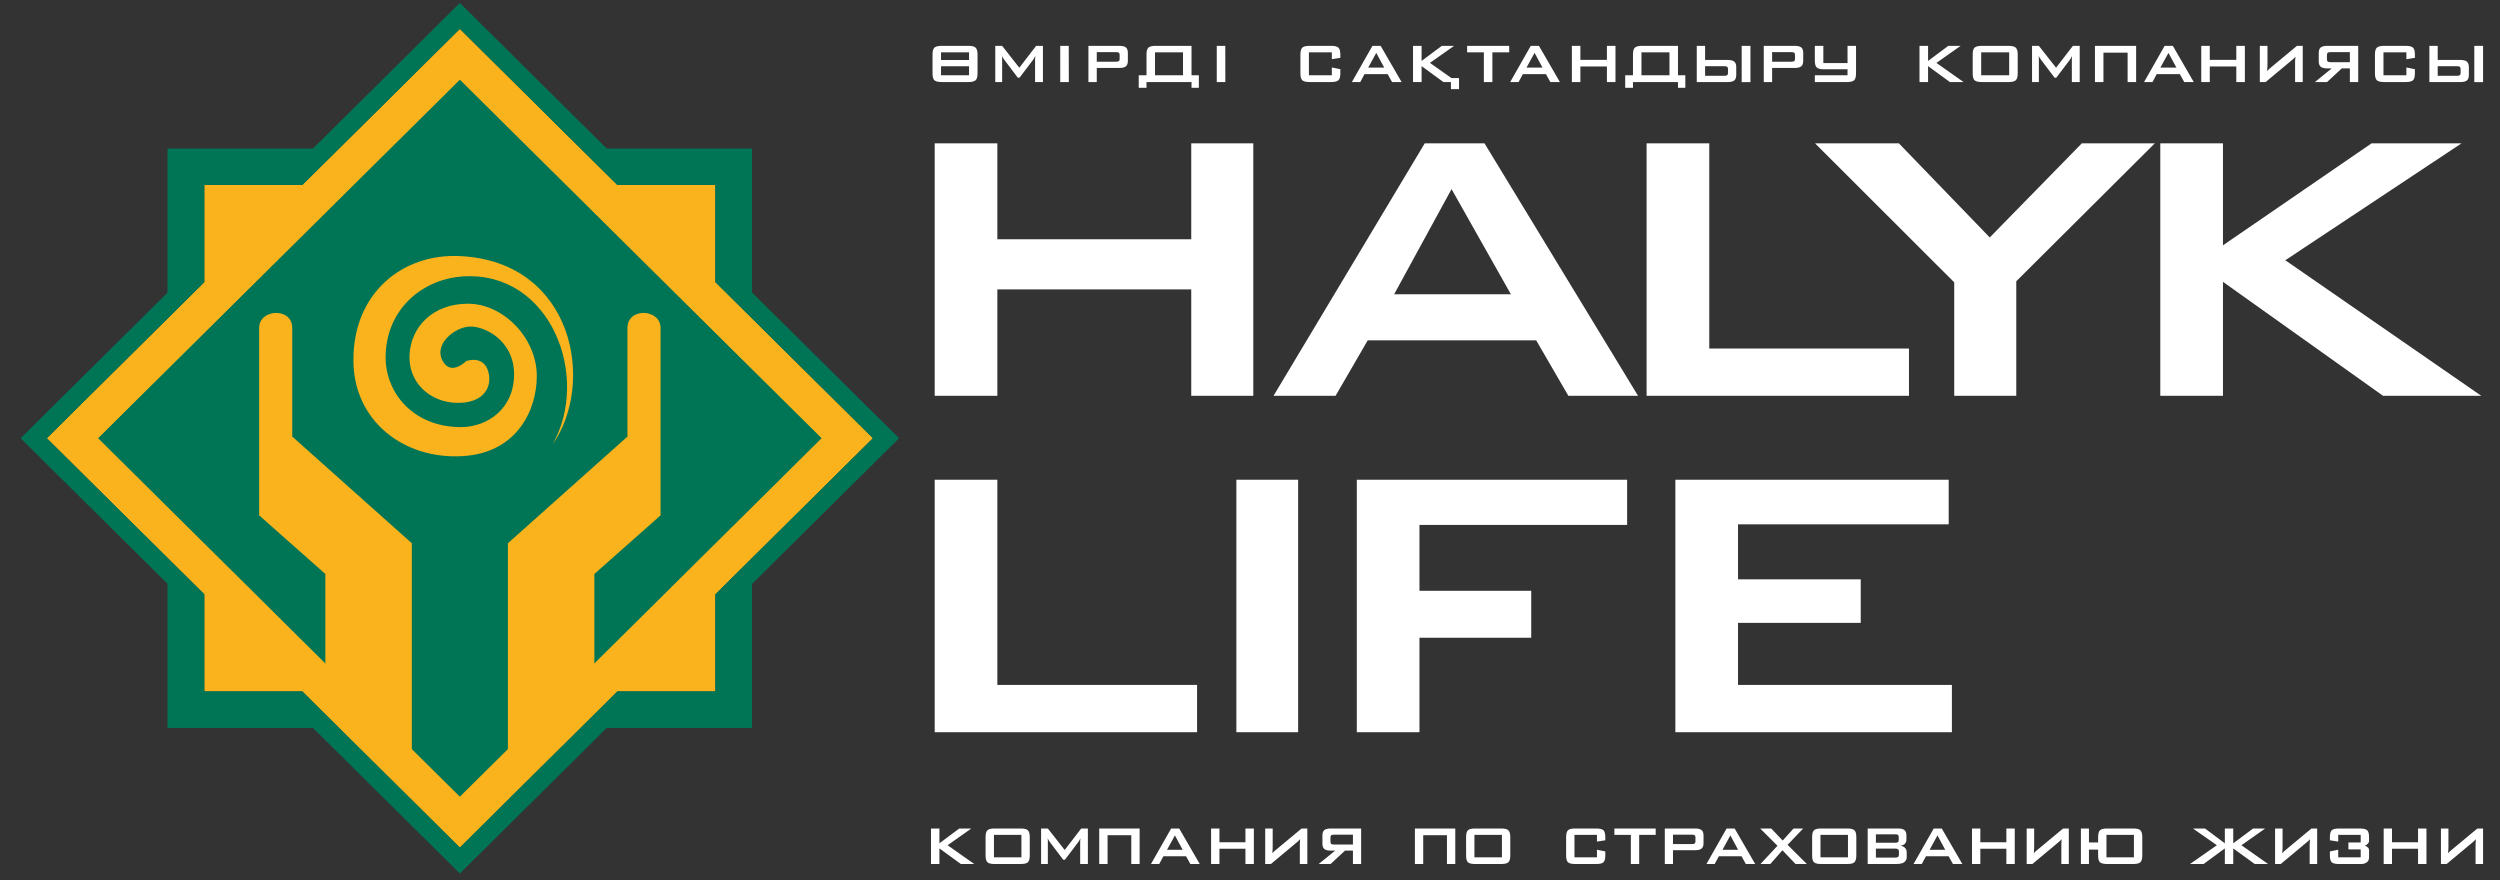 <svg width="230" height="81" viewBox="0 0 230 81" fill="none" xmlns="http://www.w3.org/2000/svg">
<rect x="0" y="0" width="230" height="81" fill="#333333" stroke="none"/>
<path fill-rule="evenodd" clip-rule="evenodd" d="M4.296 40.317L18.788 25.955V17.011H27.814L42.306 2.648L56.799 17.011H65.825V25.955L80.317 40.317L65.825 54.68V63.624H56.799L42.306 77.986L27.814 63.624H18.788V54.68L4.296 40.317Z" fill="#FAB31C"/>
<path fill-rule="evenodd" clip-rule="evenodd" d="M9.047 40.317L42.307 7.356L75.566 40.317L42.307 73.277L9.047 40.317ZM15.429 13.681H28.798L42.307 0.294L55.815 13.681H69.184V26.93L82.693 40.317L69.184 53.704V66.953H55.815L42.307 80.34L28.798 66.953H15.429V53.704L1.92 40.317L15.429 26.93V13.681ZM27.814 17.01H18.788V25.954L15.429 29.284L4.296 40.317L15.429 51.35L18.788 54.679V63.623H27.814L31.173 66.953L42.307 77.986L53.44 66.953L56.799 63.623H65.825V54.679L69.184 51.35L80.317 40.317L69.184 29.284L65.825 25.954V17.01H56.799L53.44 13.681L42.307 2.648L27.814 17.01Z" fill="#007556"/>
<path fill-rule="evenodd" clip-rule="evenodd" d="M9.047 40.317L42.307 7.356L75.566 40.317L42.307 73.277L9.047 40.317ZM15.429 13.681H28.798L42.307 0.294L55.815 13.681H69.184V26.93L82.693 40.317L69.184 53.704V66.953H55.815L42.307 80.34L28.798 66.953H15.429V53.704L1.92 40.317L15.429 26.93V13.681ZM27.814 17.01H18.788V25.954L15.429 29.284L4.296 40.317L15.429 51.35L18.788 54.679V63.623H27.814L31.173 66.953L42.307 77.986L53.44 66.953L56.799 63.623H65.825V54.679L69.184 51.35L80.317 40.317L69.184 29.284L65.825 25.954V17.01H56.799L53.44 13.681L42.307 2.648L27.814 17.01Z" fill="#007556"/>
<path fill-rule="evenodd" clip-rule="evenodd" d="M85.992 36.412V13.186H91.756V22.011H109.595V13.186H115.304V36.412H109.595V26.625H91.756V36.412H85.992ZM119.428 67.362H113.746V44.136H119.428V67.362ZM117.165 36.412L131.077 13.186H136.574L150.699 36.412H144.288L141.331 31.313H125.83L122.874 36.412H117.165ZM128.26 27.074H139.003L133.543 17.397L128.26 27.074ZM151.487 36.412V13.186H157.252V32.063H175.626V36.412H151.487ZM179.788 36.412V25.975L166.983 13.186H174.697L183.057 21.846L191.529 13.186H198.244L185.497 25.875V36.412H179.788ZM198.747 36.412V13.186H204.513V22.569L218.185 13.186H226.462L210.248 23.943L228.273 36.412H219.237L204.513 25.929V36.412H198.747ZM85.992 67.362V44.136H91.756V63.014H110.131V67.362H85.992ZM124.826 67.362V44.136H149.695V48.292H130.59V54.353H140.873V58.674H130.59V67.362H124.826ZM154.133 67.362V44.136H179.28V48.237H159.898V53.3H171.187V57.301H159.898V63.014H179.575V67.362H154.133Z" fill="white"/>
<path fill-rule="evenodd" clip-rule="evenodd" d="M228.442 79.488V76.222H227.92L225.601 78.146C225.505 78.223 225.436 78.281 225.39 78.324C225.34 78.375 225.284 78.434 225.225 78.503C225.23 78.436 225.235 78.365 225.239 78.287C225.242 78.21 225.247 78.154 225.251 78.115C225.254 78.065 225.256 78.005 225.256 77.938V76.222H224.567V79.488H225.091L227.511 77.469C227.579 77.41 227.63 77.364 227.664 77.331C227.715 77.281 227.756 77.239 227.783 77.204C227.783 77.241 227.777 77.291 227.77 77.353C227.763 77.415 227.76 77.459 227.76 77.49C227.755 77.553 227.753 77.632 227.753 77.724V79.488H228.442ZM219.299 79.488V76.222H220.064V77.49H222.46V76.222H223.234V79.488H222.46V78.085H220.064V79.488H219.299ZM215.116 76.808H217.184V77.504H216.054V78.142H217.184V78.877H215.116V78.174L214.35 78.332V78.718C214.35 79.013 214.407 79.216 214.515 79.326C214.634 79.434 214.851 79.488 215.168 79.488H217.267C217.42 79.488 217.575 79.442 217.724 79.35C217.876 79.255 217.952 79.099 217.952 78.877V78.274C217.952 78.136 217.92 78.038 217.859 77.98C217.797 77.922 217.705 77.859 217.58 77.792C217.682 77.751 217.771 77.694 217.843 77.621C217.914 77.547 217.952 77.463 217.952 77.364V76.998C217.952 76.702 217.897 76.5 217.785 76.388C217.669 76.278 217.451 76.224 217.133 76.224H215.168C214.849 76.224 214.634 76.278 214.515 76.389C214.407 76.5 214.35 76.702 214.35 76.998V77.307L215.116 77.427V76.808ZM213.179 79.488V76.222H212.656L210.338 78.146C210.242 78.223 210.173 78.281 210.128 78.324C210.077 78.375 210.026 78.434 209.965 78.503C209.967 78.436 209.974 78.365 209.978 78.287C209.982 78.21 209.986 78.154 209.992 78.115C209.992 78.065 209.995 78.005 209.995 77.938V76.222H209.307V79.488H209.829L212.248 77.469C212.319 77.41 212.369 77.364 212.403 77.331C212.454 77.281 212.493 77.239 212.523 77.204C212.52 77.241 212.516 77.291 212.509 77.353C212.5 77.415 212.497 77.459 212.497 77.49C212.492 77.553 212.489 77.632 212.489 77.724V79.488H213.179ZM204.686 79.488V78.053L202.733 79.488H201.483L203.953 77.761L201.75 76.222H202.861L204.686 77.584V76.222H205.459V77.584L207.285 76.222H208.398L206.213 77.761L208.665 79.488H207.435L205.459 78.053V79.488H204.686ZM193.794 78.877H196.32V76.808H193.794V78.877ZM193.028 76.998C193.028 76.702 193.083 76.5 193.193 76.388C193.31 76.277 193.525 76.222 193.847 76.222H196.271C196.59 76.222 196.805 76.277 196.914 76.388C197.03 76.497 197.09 76.698 197.09 76.995V78.716C197.09 79.014 197.03 79.216 196.914 79.326C196.805 79.434 196.59 79.488 196.271 79.488H193.847C193.529 79.488 193.312 79.434 193.193 79.326C193.083 79.213 193.028 79.011 193.028 78.718V78.161H192.184V79.488H191.443V76.222H192.184V77.508H193.028V76.998ZM190.331 79.488V76.222H189.807L187.49 78.146C187.392 78.223 187.321 78.281 187.276 78.324C187.226 78.375 187.174 78.434 187.113 78.503C187.116 78.436 187.122 78.365 187.127 78.287C187.13 78.21 187.134 78.154 187.137 78.115C187.141 78.065 187.143 78.005 187.143 77.938V76.222H186.455V79.488H186.98L189.398 77.469C189.467 77.41 189.519 77.364 189.552 77.331C189.602 77.281 189.645 77.239 189.673 77.204C189.671 77.241 189.666 77.291 189.659 77.353C189.654 77.415 189.649 77.459 189.649 77.49C189.645 77.553 189.643 77.632 189.643 77.724V79.488H190.331ZM181.424 79.488V76.222H182.191V77.49H184.585V76.222H185.357V79.488H184.585V78.085H182.191V79.488H181.424ZM176.046 79.488L177.904 76.222H178.642L180.535 79.488H179.67L179.275 78.774H177.188L176.806 79.488H176.046ZM177.521 78.184H178.962L178.249 76.858L177.521 78.184ZM171.828 79.488V76.222H174.65C174.908 76.222 175.098 76.275 175.22 76.377C175.333 76.477 175.39 76.638 175.39 76.858V77.254C175.39 77.407 175.342 77.531 175.245 77.629C175.143 77.729 175.002 77.788 174.823 77.806C175.014 77.831 175.16 77.899 175.264 78.008C175.366 78.114 175.418 78.256 175.418 78.433V78.85C175.418 79.061 175.337 79.223 175.173 79.332C175.018 79.437 174.773 79.488 174.445 79.488H171.828ZM174.33 78.071H172.582V78.9H174.33C174.478 78.9 174.575 78.878 174.625 78.836C174.676 78.792 174.702 78.716 174.702 78.61V78.363C174.702 78.254 174.676 78.178 174.625 78.134C174.574 78.093 174.477 78.071 174.33 78.071ZM174.33 76.756H172.582V77.533H174.33C174.461 77.533 174.551 77.517 174.604 77.483C174.657 77.443 174.682 77.383 174.682 77.3V76.989C174.682 76.905 174.657 76.844 174.604 76.805C174.551 76.773 174.461 76.756 174.33 76.756ZM167.484 78.877H170.013V76.808H167.484V78.877ZM166.717 76.995C166.717 76.699 166.773 76.498 166.883 76.388C167.001 76.277 167.218 76.222 167.534 76.222H169.961C170.281 76.222 170.496 76.277 170.606 76.388C170.722 76.497 170.781 76.698 170.781 76.995V78.716C170.781 79.014 170.722 79.216 170.606 79.326C170.496 79.434 170.281 79.488 169.961 79.488H167.534C167.219 79.488 167.001 79.434 166.883 79.326C166.773 79.216 166.717 79.013 166.717 78.716V76.995ZM161.966 79.488L163.529 77.811L161.938 76.222H162.954L164.008 77.331L165.009 76.222H165.892L164.456 77.724L166.23 79.488H165.191L163.984 78.223L162.871 79.488H161.966ZM156.991 79.488L158.847 76.222H159.588L161.477 79.488H160.616L160.22 78.774H158.135L157.75 79.488H156.991ZM158.466 78.184H159.907L159.193 76.858L158.466 78.184ZM153.162 79.488V76.222H155.975C156.234 76.222 156.425 76.272 156.55 76.37C156.665 76.469 156.725 76.632 156.725 76.858V77.584C156.725 77.804 156.665 77.964 156.55 78.065C156.429 78.168 156.236 78.218 155.975 78.218H153.915V79.488H153.162ZM155.638 76.788H153.915V77.654H155.638C155.771 77.654 155.862 77.636 155.913 77.597C155.959 77.56 155.982 77.492 155.982 77.395V77.046C155.982 76.95 155.959 76.882 155.913 76.844C155.862 76.808 155.771 76.788 155.638 76.788ZM150.805 76.808V79.488H150.038V76.808H148.524V76.222H152.323V76.808H150.805ZM146.92 76.808H144.852V78.877H146.92V78.174L147.687 78.33V78.716C147.687 79.013 147.63 79.214 147.52 79.326C147.402 79.434 147.184 79.488 146.868 79.488H144.902C144.586 79.488 144.369 79.434 144.252 79.326C144.139 79.214 144.084 79.013 144.084 78.716V76.995C144.084 76.702 144.139 76.5 144.252 76.388C144.368 76.277 144.586 76.222 144.902 76.222H146.868C147.185 76.222 147.403 76.277 147.52 76.388C147.63 76.5 147.687 76.702 147.687 76.998V77.305L146.92 77.427V76.808ZM135.648 78.877H138.177V76.808H135.648V78.877ZM134.881 76.995C134.881 76.699 134.936 76.498 135.045 76.388C135.164 76.277 135.38 76.222 135.698 76.222H138.127C138.444 76.222 138.659 76.277 138.769 76.388C138.886 76.497 138.945 76.698 138.945 76.995V78.716C138.945 79.014 138.886 79.216 138.769 79.326C138.659 79.434 138.444 79.488 138.127 79.488H135.698C135.382 79.488 135.165 79.434 135.045 79.326C134.936 79.216 134.881 79.013 134.881 78.716V76.995ZM130.936 79.488V76.838H133.119V79.488H133.885V76.222H133.069H130.171V76.995V79.488H130.936ZM125.225 79.488V76.222H122.409C122.149 76.222 121.958 76.272 121.834 76.37C121.72 76.469 121.662 76.632 121.662 76.858V77.623C121.662 77.841 121.72 78.002 121.834 78.104C121.954 78.204 122.143 78.255 122.409 78.255H122.839L121.318 79.488H122.416L123.743 78.255H124.47V79.488H125.225ZM122.748 76.788H124.47V77.7H122.748C122.615 77.7 122.524 77.682 122.473 77.643C122.426 77.603 122.403 77.535 122.403 77.441V77.046C122.403 76.95 122.426 76.882 122.473 76.844C122.524 76.808 122.615 76.788 122.748 76.788ZM120.274 79.488V76.222H119.748L117.432 78.146C117.335 78.223 117.265 78.281 117.221 78.324C117.171 78.375 117.117 78.434 117.056 78.503C117.062 78.436 117.065 78.365 117.069 78.287C117.074 78.21 117.08 78.154 117.081 78.115C117.084 78.065 117.087 78.005 117.087 77.938V76.222H116.399V79.488H116.923L119.34 77.469C119.412 77.41 119.462 77.364 119.494 77.331C119.547 77.281 119.587 77.239 119.615 77.204C119.614 77.241 119.61 77.291 119.605 77.353C119.598 77.415 119.594 77.459 119.592 77.49C119.587 77.553 119.585 77.632 119.585 77.724V79.488H120.274ZM111.42 79.488V76.222H112.188V77.49H114.581V76.222H115.355V79.488H114.581V78.085H112.188V79.488H111.42ZM105.889 79.488L107.746 76.222H108.487L110.377 79.488H109.514L109.119 78.774H107.033L106.651 79.488H105.889ZM107.365 78.184H108.806L108.092 76.858L107.365 78.184ZM101.896 79.488V76.838H104.078V79.488H104.846V76.222H104.026H101.129V76.995V79.488H101.896ZM95.781 79.488V76.222H96.402L97.953 78.198L99.471 76.222H100.085V79.488H99.376V77.469C99.376 77.41 99.378 77.362 99.383 77.325C99.388 77.275 99.396 77.208 99.4 77.122C99.38 77.159 99.361 77.198 99.343 77.234C99.325 77.27 99.308 77.302 99.294 77.331C99.254 77.401 99.226 77.445 99.208 77.464L97.971 79.097H97.816L96.58 77.459C96.548 77.417 96.508 77.358 96.465 77.28C96.421 77.213 96.395 77.159 96.381 77.122C96.388 77.191 96.395 77.254 96.401 77.313V77.469V79.488H95.781ZM91.443 78.877H93.97V76.808H91.443V78.877ZM90.674 76.995C90.674 76.699 90.731 76.498 90.84 76.388C90.957 76.277 91.175 76.222 91.493 76.222H93.919C94.239 76.222 94.454 76.277 94.565 76.388C94.681 76.497 94.738 76.698 94.738 76.995V78.716C94.738 79.014 94.681 79.216 94.565 79.326C94.452 79.434 94.239 79.488 93.919 79.488H91.493C91.176 79.488 90.958 79.434 90.84 79.326C90.731 79.216 90.674 79.013 90.674 78.716V76.995ZM85.652 79.488V76.222H86.426V77.584L88.254 76.222H89.363L87.18 77.761L89.632 79.488H88.4L86.426 78.053V79.488H85.652ZM85.793 5.005C85.793 4.704 85.849 4.498 85.961 4.387C86.081 4.274 86.303 4.218 86.626 4.218H89.101C89.426 4.218 89.644 4.274 89.756 4.387C89.876 4.497 89.934 4.704 89.934 5.005V6.761C89.934 7.064 89.876 7.271 89.756 7.381C89.644 7.491 89.424 7.548 89.101 7.548H86.626C86.304 7.548 86.082 7.491 85.961 7.381C85.849 7.268 85.793 7.063 85.793 6.761V5.005ZM86.574 5.518H89.151V4.813H86.574V5.518ZM89.151 6.094H86.574V6.922H89.151V6.094ZM91.564 7.548V4.218H92.196L93.776 6.23L95.325 4.218H95.95V7.548H95.227V5.488C95.227 5.43 95.229 5.381 95.234 5.342C95.242 5.291 95.247 5.221 95.253 5.135C95.233 5.176 95.211 5.217 95.193 5.253C95.174 5.293 95.159 5.323 95.142 5.348C95.108 5.411 95.08 5.456 95.059 5.483L93.797 7.148H93.639L92.377 5.476C92.34 5.425 92.299 5.366 92.261 5.295C92.22 5.233 92.192 5.179 92.177 5.135C92.184 5.206 92.189 5.27 92.197 5.329V5.488V7.548H91.564ZM97.543 7.548V4.218H98.324L98.331 7.548H97.543ZM102.657 4.794H100.902V5.678H102.657C102.793 5.678 102.887 5.657 102.937 5.619C102.985 5.582 103.008 5.511 103.008 5.412V5.057C103.008 4.96 102.985 4.891 102.937 4.851C102.887 4.813 102.793 4.794 102.657 4.794ZM100.134 7.548V4.218H103.001C103.265 4.218 103.461 4.268 103.588 4.368C103.706 4.47 103.763 4.635 103.763 4.865V5.606C103.763 5.829 103.706 5.993 103.588 6.097C103.463 6.2 103.269 6.25 103.001 6.25H100.902V7.548H100.134ZM105.479 5.005C105.479 4.704 105.536 4.498 105.648 4.387C105.767 4.274 105.989 4.218 106.312 4.218H108.785H109.62V6.922H110.294V8.076H109.62V7.548H105.479V8.076H104.764V6.922H105.479V5.005ZM106.26 6.922H108.837V4.813H106.26V6.922ZM111.942 7.548V4.218H112.724L112.731 7.548H111.942ZM122.528 4.813H120.42V6.922H122.528V6.206L123.311 6.365V6.761C123.311 7.061 123.253 7.268 123.14 7.381C123.019 7.491 122.799 7.548 122.477 7.548H120.471C120.149 7.548 119.929 7.491 119.808 7.381C119.695 7.268 119.638 7.061 119.638 6.761V5.005C119.638 4.705 119.695 4.498 119.808 4.387C119.929 4.274 120.149 4.218 120.471 4.218H122.477C122.8 4.218 123.02 4.274 123.14 4.387C123.253 4.498 123.311 4.705 123.311 5.006V5.323L122.528 5.446V4.813ZM125.876 6.217H127.345L126.617 4.865L125.876 6.217ZM124.373 7.548L126.265 4.218H127.02L128.947 7.548H128.068L127.664 6.818H125.535L125.145 7.548H124.373ZM129.998 7.548V4.218H130.787V5.606L132.648 4.218H133.78L131.554 5.786L133.533 7.181H134.23V8.198H133.485V7.548H132.794L130.787 6.083V7.548H129.998ZM137.298 4.813V7.548H136.515V4.813H134.975V4.218H138.847V4.813H137.298ZM140.438 6.217H141.909L141.181 4.865L140.438 6.217ZM138.937 7.548L140.83 4.218H141.584L143.51 7.548H142.632L142.228 6.818H140.101L139.71 7.548H138.937ZM144.612 7.548V4.218H145.394V5.508H147.836V4.218H148.624V7.548H147.836V6.115H145.394V7.548H144.612ZM150.234 5.005C150.234 4.704 150.289 4.498 150.403 4.387C150.521 4.274 150.744 4.218 151.066 4.218H153.539H154.374V6.922H155.049V8.076H154.374V7.548H150.234V8.076H149.518V6.922H150.234V5.005ZM151.014 6.922H153.591V4.813H151.014V6.922ZM158.626 6.973H156.868V6.089H158.626C158.76 6.089 158.854 6.109 158.905 6.148C158.952 6.189 158.977 6.255 158.977 6.353V6.709C158.977 6.806 158.952 6.875 158.905 6.915C158.855 6.954 158.76 6.973 158.626 6.973ZM156.102 4.218V7.548H158.97C159.235 7.548 159.429 7.498 159.556 7.4C159.674 7.296 159.734 7.13 159.734 6.902V6.16C159.734 5.938 159.674 5.775 159.556 5.672C159.434 5.568 159.237 5.515 158.97 5.515H156.868V4.218H156.102ZM160.234 7.554V4.218H161.041V7.554H160.234ZM164.791 4.794H163.035V5.678H164.791C164.928 5.678 165.02 5.657 165.072 5.619C165.119 5.582 165.142 5.511 165.142 5.412V5.057C165.142 4.96 165.119 4.891 165.072 4.851C165.02 4.813 164.928 4.794 164.791 4.794ZM162.267 7.548V4.218H165.135C165.397 4.218 165.595 4.268 165.722 4.368C165.838 4.47 165.896 4.635 165.896 4.865V5.606C165.896 5.829 165.838 5.993 165.722 6.097C165.597 6.2 165.402 6.25 165.135 6.25H163.035V7.548H162.267ZM166.965 7.548V6.922H168.886H169.973V6.375H167.798C167.472 6.375 167.254 6.318 167.14 6.206C167.023 6.098 166.965 5.891 166.965 5.587V4.218H167.748V5.801H169.973V4.218H170.755V6.761C170.755 7.063 170.698 7.268 170.587 7.381C170.466 7.491 170.243 7.548 169.922 7.548H168.827H167.798H166.965ZM227.636 7.555V4.219H228.442V7.555H227.636ZM223.503 4.219V7.548H226.372C226.635 7.548 226.831 7.499 226.958 7.401C227.074 7.297 227.135 7.13 227.135 6.903V6.16C227.135 5.938 227.074 5.776 226.958 5.672C226.832 5.569 226.638 5.516 226.372 5.516H224.268V4.219H223.503ZM226.027 6.974H224.268V6.089H226.027C226.163 6.089 226.255 6.109 226.307 6.149C226.354 6.19 226.378 6.256 226.378 6.354V6.71C226.378 6.806 226.354 6.876 226.307 6.916C226.256 6.955 226.163 6.974 226.027 6.974ZM221.388 4.814H219.279V6.923H221.388V6.207L222.17 6.365V6.762C222.17 7.062 222.113 7.268 221.999 7.382C221.879 7.492 221.658 7.548 221.335 7.548H219.332C219.009 7.548 218.788 7.492 218.668 7.382C218.554 7.268 218.495 7.062 218.495 6.762V5.005C218.495 4.706 218.554 4.499 218.668 4.388C218.787 4.275 219.007 4.219 219.332 4.219H221.335C221.658 4.219 221.88 4.275 221.999 4.388C222.113 4.499 222.17 4.706 222.17 5.007V5.324L221.388 5.447V4.814ZM216.955 7.548V4.219H214.085C213.819 4.219 213.627 4.268 213.499 4.369C213.383 4.471 213.325 4.636 213.325 4.866V5.645C213.325 5.867 213.383 6.032 213.499 6.136C213.62 6.24 213.815 6.291 214.085 6.291H214.522L212.973 7.548H214.091L215.445 6.291H216.188V7.548H216.955ZM214.43 4.794H216.188V5.722H214.43C214.295 5.722 214.201 5.705 214.151 5.666C214.103 5.625 214.078 5.555 214.078 5.459V5.057C214.078 4.96 214.103 4.892 214.151 4.852C214.201 4.814 214.295 4.794 214.43 4.794ZM211.852 7.548V4.219H211.319L208.958 6.18C208.86 6.256 208.787 6.315 208.744 6.361C208.7 6.404 208.643 6.465 208.574 6.542C208.579 6.463 208.586 6.39 208.59 6.328C208.593 6.264 208.595 6.206 208.6 6.149C208.605 6.098 208.607 6.037 208.607 5.965V4.219H207.904V7.548H208.438L210.905 5.489C210.965 5.436 211.017 5.389 211.059 5.349C211.106 5.304 211.146 5.261 211.182 5.219C211.179 5.258 211.176 5.307 211.169 5.37C211.165 5.434 211.161 5.479 211.155 5.509C211.152 5.573 211.148 5.653 211.148 5.749V7.548H211.852ZM202.516 7.548V4.219H203.3V5.509H205.74V4.219H206.527V7.548H205.74V6.116H203.3V7.548H202.516ZM197.254 7.548L199.146 4.219H199.901L201.827 7.548H200.948L200.546 6.819H198.417L198.028 7.548H197.254ZM198.755 6.218H200.228L199.498 4.866L198.755 6.218ZM193.517 7.548V4.845H195.741V7.548H196.523V4.219H195.69H192.736V5.005V7.548H193.517ZM186.948 7.548V4.219H187.577L189.158 6.23L190.706 4.219H191.333V7.548H190.61V5.489C190.61 5.431 190.612 5.381 190.615 5.342C190.621 5.292 190.628 5.222 190.635 5.136C190.613 5.176 190.592 5.217 190.574 5.254C190.557 5.294 190.54 5.324 190.524 5.349C190.491 5.411 190.462 5.457 190.439 5.483L189.178 7.149H189.022L187.758 5.477C187.719 5.426 187.679 5.367 187.642 5.296C187.601 5.234 187.573 5.18 187.557 5.136C187.564 5.207 187.571 5.271 187.577 5.33V5.489V7.548H186.948ZM182.269 6.923H184.845V4.814H182.269V6.923ZM181.488 5.005C181.488 4.704 181.544 4.498 181.654 4.388C181.775 4.275 181.997 4.219 182.321 4.219H184.794C185.121 4.219 185.338 4.275 185.452 4.388C185.571 4.497 185.629 4.704 185.629 5.005V6.762C185.629 7.064 185.571 7.271 185.452 7.382C185.338 7.492 185.119 7.548 184.794 7.548H182.321C181.997 7.548 181.777 7.492 181.654 7.382C181.544 7.268 181.488 7.063 181.488 6.762V5.005ZM176.593 7.548V4.219H177.382V5.607L179.242 4.219H180.377L178.15 5.787L180.649 7.548H179.391L177.382 6.084V7.548H176.593Z" fill="white"/>
<path fill-rule="evenodd" clip-rule="evenodd" d="M50.829 40.892C54.355 34.717 50.707 24.962 42.651 25.427C38.977 25.64 35.633 28.299 35.479 32.62C35.355 36.104 38.031 39.336 42.474 39.292C44.832 39.269 47.342 37.609 47.294 34.343C47.251 31.364 44.683 30.04 43.285 30.04C41.887 30.04 39.719 31.721 40.819 33.356C41.607 34.528 42.892 33.216 42.892 33.216C42.892 33.216 44.481 32.633 44.92 34.183C45.344 35.682 44.402 37.125 42.015 37.062C39.486 37 37.538 35.131 37.679 32.625C37.805 30.103 39.784 27.942 43.052 27.942C46.304 27.942 49.386 31.091 49.386 34.594C49.386 37.718 47.574 41.628 42.643 41.957C37.138 42.325 32.515 38.697 32.515 33.154C32.477 27.043 36.958 23.284 42.358 23.562C52.839 24.103 54.779 35.322 50.829 40.892Z" fill="#FAB31C"/>
<path fill-rule="evenodd" clip-rule="evenodd" d="M60.771 30.162C60.771 28.405 57.727 28.262 57.727 30.162V40.165L46.726 49.979V71.545L54.682 64.117V52.804L60.771 47.412V30.162ZM23.842 30.162C23.842 28.405 26.886 28.262 26.886 30.162V40.165L37.887 49.979V71.545L29.931 64.117V52.804L23.842 47.412V30.162Z" fill="#FAB31C"/>
</svg>
